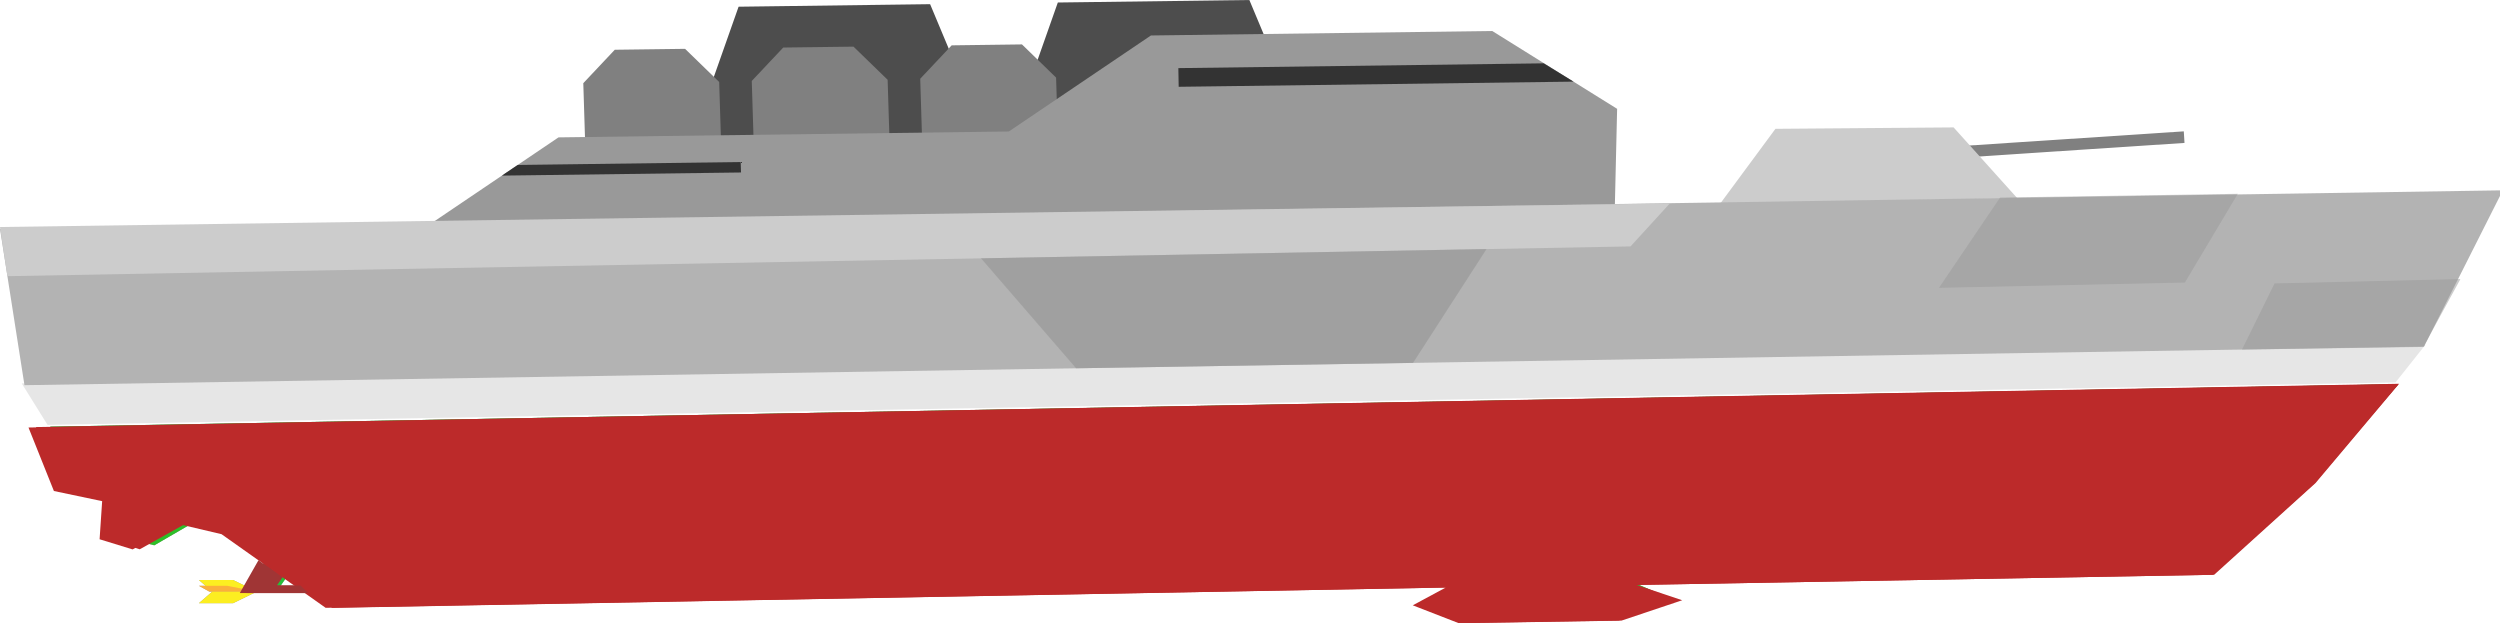 <svg id="Слой_1" data-name="Слой 1" xmlns="http://www.w3.org/2000/svg" xmlns:xlink="http://www.w3.org/1999/xlink"
     viewBox="0 0 987.97 246.27">
    <defs>
        <style>
            .cls-1{fill:none;}.cls-2{clip-path:url(#clip-path);}.cls-3{fill:#999;}.cls-4{fill:#28bf2c;}.cls-5{fill:#2ece32;}.cls-6{clip-path:url(#clip-path-3);}.cls-7{opacity:0.1;}.cls-8{clip-path:url(#clip-path-4);}.cls-9{opacity:0.11;}.cls-10{clip-path:url(#clip-path-5);}.cls-11{fill:#28bf3a;}.cls-12{fill:#fcee21;}.cls-13{fill:#fbb03b;}.cls-14{fill:#2dbf28;}.cls-15{fill:#e6e6e6;}.cls-16{fill:#4d4d4d;}.cls-17{fill:gray;}.cls-18{fill:#333;}.cls-19{fill:#ccc;}.cls-20{fill:#b3b3b3;}.cls-21{opacity:0.7;}.cls-22{clip-path:url(#clip-path-7);}.cls-23{opacity:0.5;}.cls-24{clip-path:url(#clip-path-8);}.cls-25{clip-path:url(#clip-path-9);}.cls-26{fill:#bc2a2a;}.cls-27{fill:#a03535;}
        </style>
        <clipPath id="clip-path" transform="translate(-12.24 -133.62)">
            <rect class="cls-1" x="3" y="-1" width="997.21" height="501.36"/>
        </clipPath>
        <clipPath id="clip-path-3" transform="translate(-12.24 -133.62)">
            <rect class="cls-1" x="11.95" y="-1" width="988.26" height="501.36"/>
        </clipPath>
        <clipPath id="clip-path-4" transform="translate(-12.24 -133.62)">
            <rect class="cls-1" x="39.12" y="318.98" width="875.78" height="53.38"/>
        </clipPath>
        <clipPath id="clip-path-5" transform="translate(-12.24 -133.62)">
            <rect class="cls-1" x="465.8" y="344.42" width="96.66" height="22.05"/>
        </clipPath>
        <clipPath id="clip-path-7" transform="translate(-12.24 -133.62)">
            <rect class="cls-1" x="399.91" y="232.03" width="199.8" height="47.13"/>
        </clipPath>
        <clipPath id="clip-path-8" transform="translate(-12.24 -133.62)">
            <rect class="cls-1" x="778.49" y="210.2" width="118.11" height="37.17"/>
        </clipPath>
        <clipPath id="clip-path-9" transform="translate(-12.24 -133.62)">
            <rect class="cls-1" x="898.23" y="243.88" width="86.35" height="27.88"/>
        </clipPath>
    </defs>
    <title>Kreyser_red</title>
    <g class="cls-2">
        <g class="cls-2">
            <polygon class="cls-3"
                     points="564.75 237.99 578.86 230.26 642.84 229 659.9 236.46 642.84 244.09 579.84 245.23 564.75 237.99"/>
            <polygon class="cls-3"
                     points="95.05 209.78 30.07 193 26.88 185.37 19.87 168.61 947.74 151.84 914.24 189.96 902.65 200.44 875.47 225.03 136.17 238.75 95.05 209.78"/>
            <path class="cls-3"
                  d="M32.92,302.76l6.69,16,3.09,7.38,64.73,16.71.09,0,.08.06,41,28.87,738.94-13.72,27-24.45,11.57-10.46L958.75,286Zm74.38,40.63-65-16.77L39.12,319l-7-16.76L960,285.45l-33.5,38.12-11.59,10.49-27.17,24.58L148.41,372.36Z"
                  transform="translate(-12.24 -133.62)"/>
            <polygon class="cls-3"
                     points="95.05 209.78 30.07 193 26.88 185.37 184.72 215.51 863.43 206.45 902.65 200.44 875.47 225.03 136.17 238.75 95.05 209.78"/>
            <polygon class="cls-3" points="465.74 211.76 536.79 210.81 550.21 231.06 453.56 232.86 465.74 211.76"/>
            <polygon class="cls-3"
                     points="101.52 233.79 110.33 215.5 119.14 219.69 110.33 232.27 196.08 232.27 193.73 233.79 101.52 233.79"/>
            <polygon class="cls-3" points="83.89 233.79 78.61 229.22 92.12 229.22 101.51 233.79 83.89 233.79"/>
            <polygon class="cls-3" points="78.61 238.37 83.89 233.79 101.51 233.79 92.12 238.37 78.61 238.37"/>
            <polygon class="cls-3" points="82.72 233.79 78.61 231.5 89.77 231.5 101.52 233.79 82.72 233.79"/>
            <polygon class="cls-3" points="47.48 212.06 48.06 197.33 78.61 205.27 60.98 215.5 47.48 212.06"/>
            <polygon class="cls-4"
                     points="564.75 237.99 578.86 230.26 642.84 229 659.9 236.46 642.84 244.09 579.84 245.23 564.75 237.99"/>
            <polygon class="cls-5"
                     points="95.05 209.78 30.07 193 26.88 185.37 19.87 168.61 947.74 151.84 914.24 189.96 902.65 200.44 875.47 225.03 136.17 238.75 95.05 209.78"/>
            <g class="cls-6">
                <g class="cls-7">
                    <g class="cls-8">
                        <polygon
                                points="136.17 238.75 95.06 209.78 30.07 193 26.88 185.37 184.72 215.51 863.44 206.45 902.65 200.44 875.47 225.03 136.17 238.75"/>
                    </g>
                </g>
                <g class="cls-9">
                    <g class="cls-10">
                        <polygon
                                points="453.56 232.86 465.74 211.76 536.73 210.81 536.79 210.81 550.21 231.06 453.61 232.86 453.56 232.86"/>
                    </g>
                </g>
            </g>
            <polygon class="cls-11"
                     points="101.52 233.79 110.33 215.5 119.14 219.69 110.33 232.27 196.08 232.27 193.73 233.79 101.52 233.79"/>
            <polygon class="cls-12" points="83.89 233.79 78.61 229.22 92.12 229.22 101.51 233.79 83.89 233.79"/>
            <polygon class="cls-12" points="78.61 238.37 83.89 233.79 101.51 233.79 92.12 238.37 78.61 238.37"/>
            <polygon class="cls-13" points="82.72 233.79 78.61 231.5 89.77 231.5 101.52 233.79 82.72 233.79"/>
            <polygon class="cls-14" points="47.48 212.06 48.06 197.33 78.61 205.27 60.98 215.5 47.48 212.06"/>
            <polygon class="cls-15" points="8.59 151.52 958.48 136.27 946.67 151.14 18.79 167.91 8.59 151.52"/>
            <polygon class="cls-16" points="291.88 2.65 367.57 1.65 391.36 58.5 271.64 60.07 291.88 2.65"/>
            <polygon class="cls-16" points="418.04 0.99 493.73 0 517.52 56.85 397.8 58.42 418.04 0.99"/>
            <polygon class="cls-17"
                     points="230.51 32.87 242.95 19.66 270.73 19.3 284.21 32.4 285.25 65.82 231.56 66.52 230.51 32.87"/>
            <polygon class="cls-17"
                     points="297.09 31.99 309.52 18.79 337.29 18.43 350.78 31.53 351.82 64.94 298.13 65.65 297.09 31.99"/>
            <polygon class="cls-17"
                     points="363.66 31.12 376.09 17.92 403.87 17.55 417.35 30.66 418.39 64.07 364.7 64.78 363.66 31.12"/>
            <polygon class="cls-3"
                     points="220.71 54.29 398.68 51.96 454.83 14.02 589.71 12.25 639.07 43.01 638.12 83.5 168.37 89.66 220.71 54.29"/>
            <polygon class="cls-18" points="465.67 26.92 610.05 25.03 621.82 32.26 465.8 34.3 465.67 26.92"/>
            <polygon class="cls-18" points="204.58 65.19 292.71 64.03 292.84 68.16 198.35 69.4 204.58 65.19"/>
            <polygon class="cls-17" points="752.08 59.23 863.01 51.91 863.29 56.48 752.36 63.8 752.08 59.23"/>
            <polygon class="cls-19" points="701.63 50.91 772.04 50.35 797.23 78.35 679.86 80.39 701.63 50.91"/>
            <polygon class="cls-20" points="0 90.46 987.97 75.23 987.97 77.43 957.94 136.97 9.67 152.22 0 90.46"/>
            <polygon class="cls-19" points="0 89.71 659.9 80.39 644.36 97.38 2.92 109.14 0 89.71"/>
            <g class="cls-6">
                <g class="cls-21">
                    <g class="cls-22">
                        <polygon class="cls-3"
                                 points="425.26 145.54 387.67 102.08 387.67 102.08 587.44 98.42 587.47 98.42 558.43 143.41 425.26 145.54"/>
                    </g>
                </g>
                <g class="cls-23">
                    <g class="cls-24">
                        <polygon class="cls-3"
                                 points="766.25 113.75 790.4 78.06 884.3 76.59 884.36 76.59 863.44 111.66 766.29 113.75 766.25 113.75"/>
                    </g>
                </g>
                <g class="cls-23">
                    <g class="cls-25">
                        <polygon class="cls-3"
                                 points="885.99 138.15 898.88 112.01 972.32 110.27 972.34 110.27 972.34 110.27 957.69 137.1 885.99 138.15"/>
                    </g>
                </g>
            </g>
            <polygon class="cls-26"
                     points="14.19 168.77 948.08 151.66 915.05 190.91 875.01 227.14 646.78 231.17 664.79 237.21 640.79 245.26 577.73 246.27 559.72 239.22 572.73 232.17 131.3 240.23 90.27 211.04 73.25 207.01 55.23 217.07 42.22 213.05 43.22 197.96 24.2 193.93 14.19 168.77"/>
            <polygon class="cls-27"
                     points="104.81 221.38 97.46 234.38 124.38 234.38 121.39 231.38 109.43 231.38 112.53 226.88 104.81 221.38"/>
        </g>
    </g>
    <polygon class="cls-26"
             points="11.26 168.95 947.76 151.88 914.63 191.03 874.49 227.16 645.61 231.18 663.67 237.2 639.61 245.23 576.37 246.23 558.31 239.21 571.36 232.18 128.7 240.21 87.54 211.1 70.48 207.08 52.41 217.12 39.36 213.11 40.37 198.05 21.3 194.04 11.26 168.95"/>
    <polygon class="cls-27"
             points="102.13 221.42 94.76 234.38 121.76 234.38 118.76 231.38 106.76 231.38 109.87 226.9 102.13 221.42"/>
</svg>